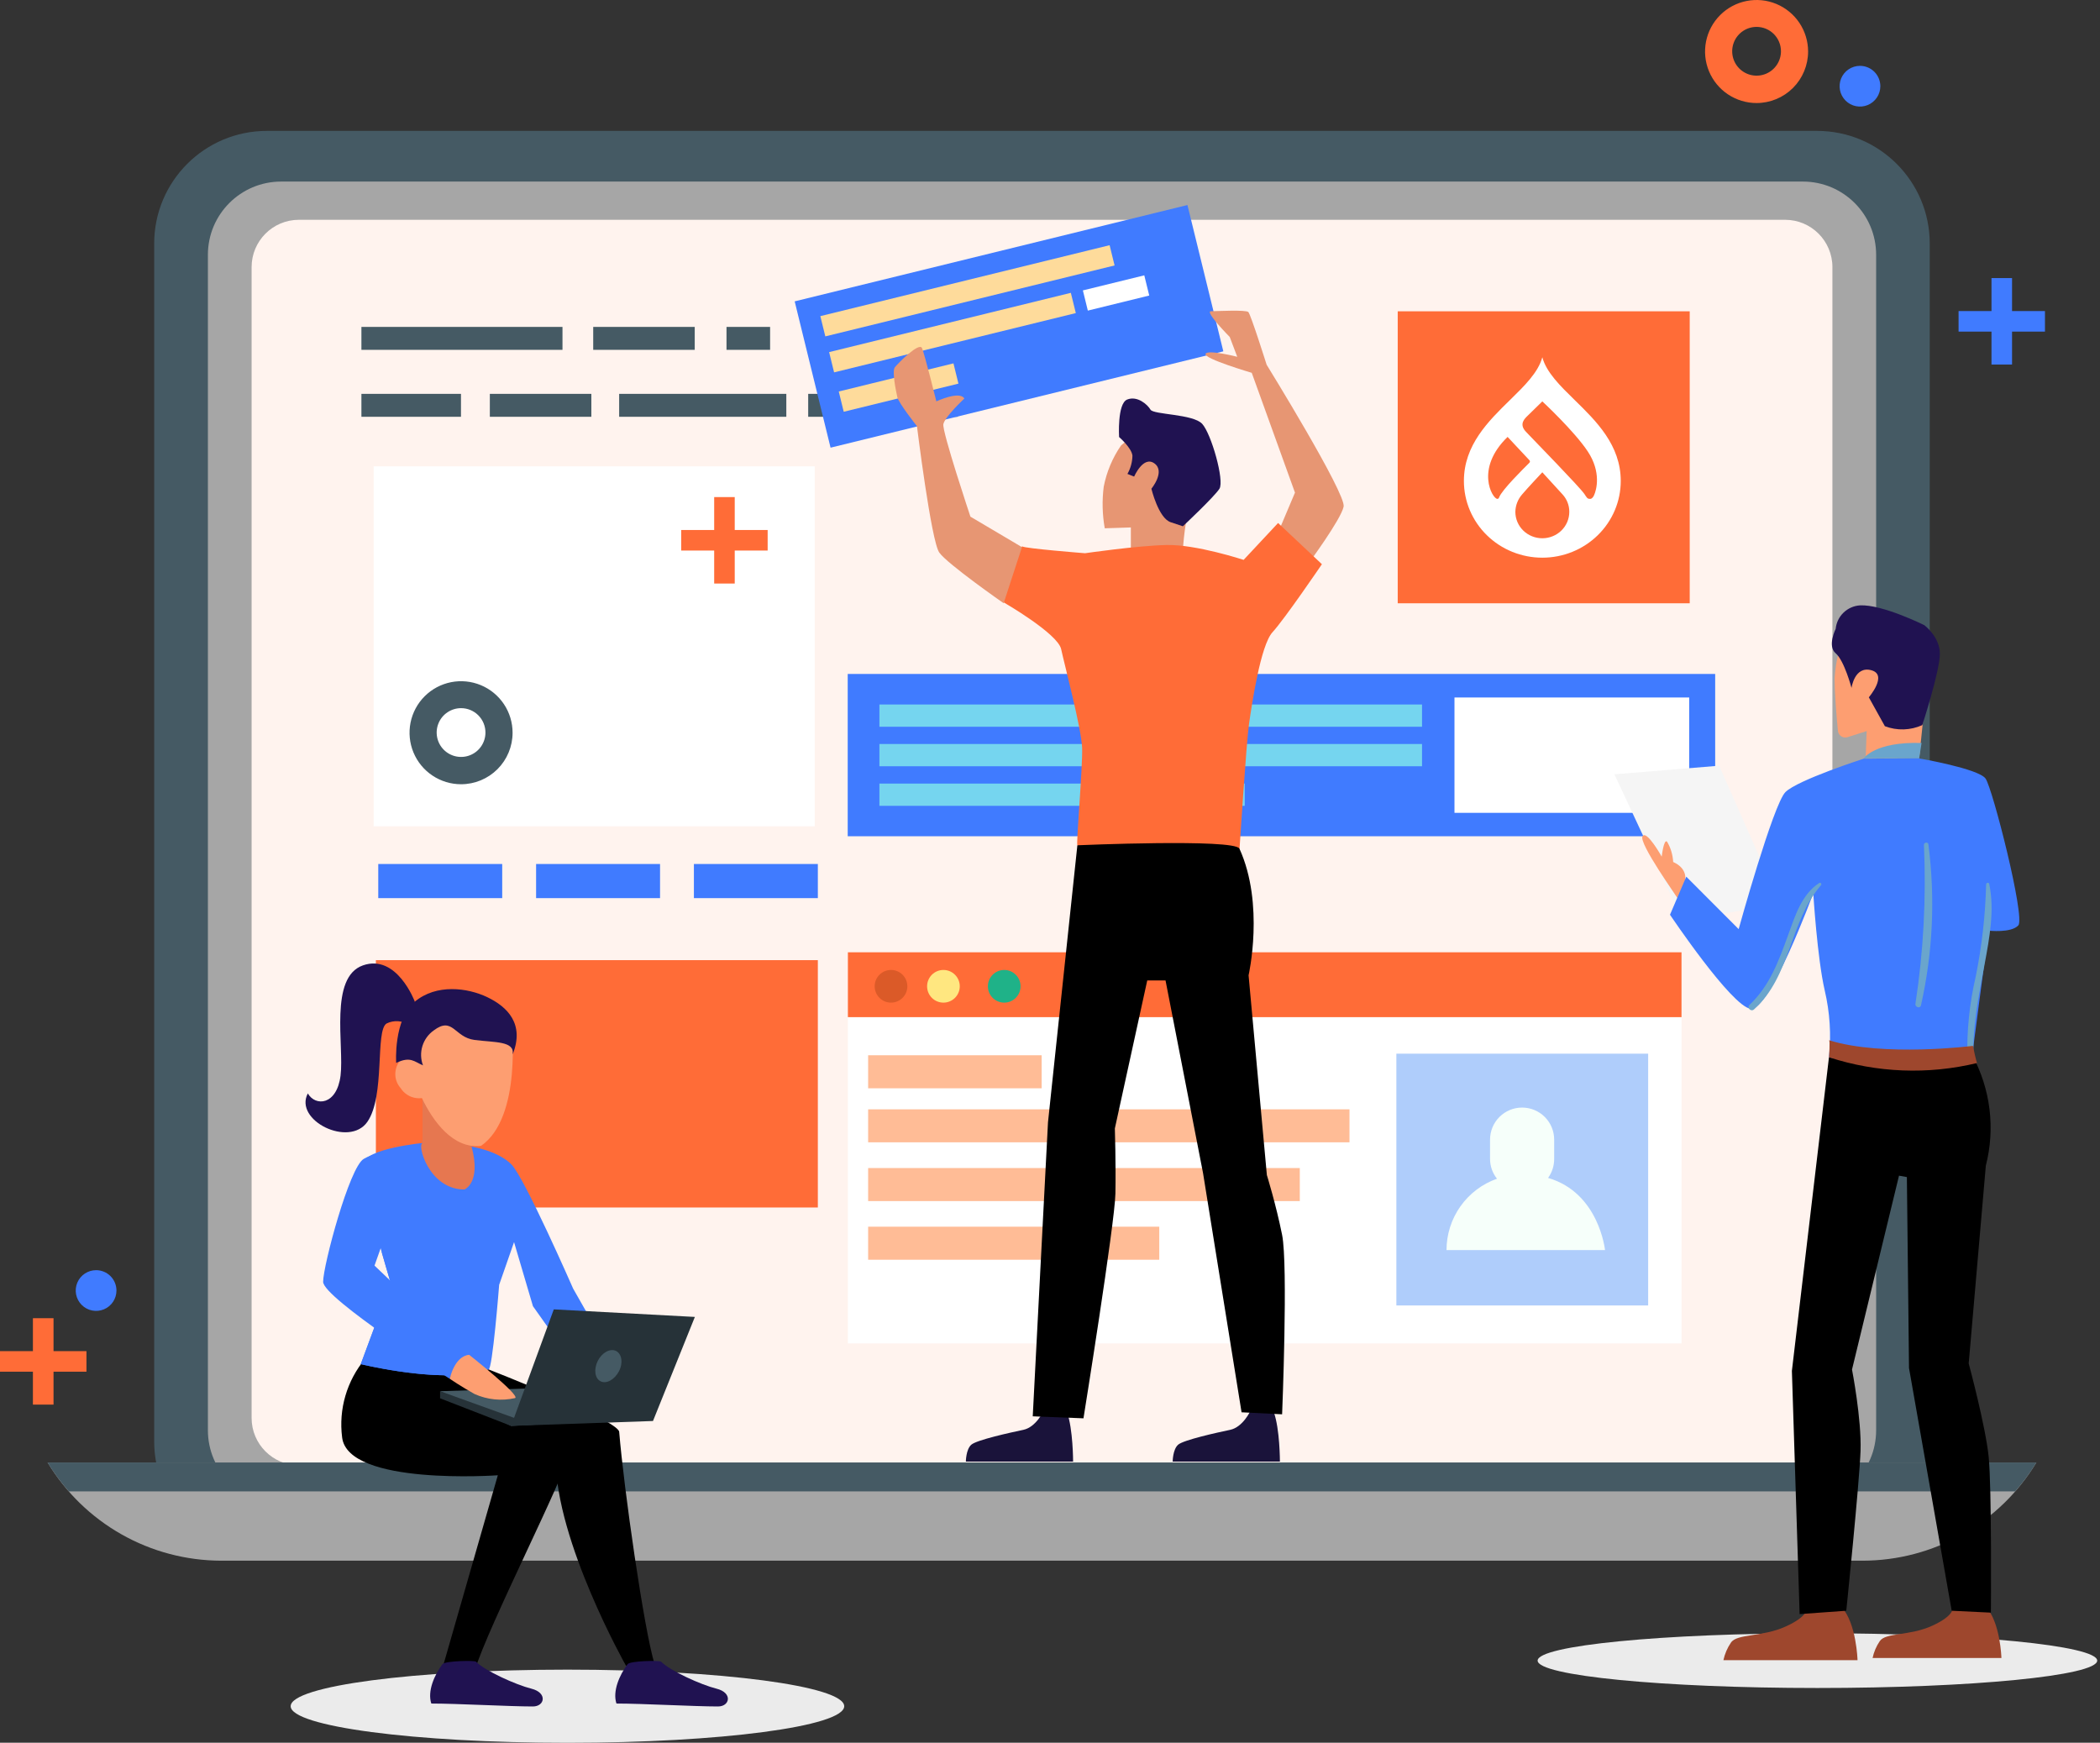 <svg width="241" height="200" viewBox="0 0 241 200" fill="none" xmlns="http://www.w3.org/2000/svg">
<rect x="0" y="0" width="241" height="200" fill="#333333" stroke="none"/>
<g clip-path="url(#clip0_1215_24980)">
<path d="M96.884 195.809C96.884 198.125 82.667 200.007 65.125 200.007C47.584 200.007 33.359 198.132 33.359 195.809C33.359 193.486 47.584 191.611 65.125 191.611C82.667 191.611 96.884 193.5 96.884 195.809Z" fill="#EBEBEB"/>
<path d="M208.57 193.717C226.303 193.717 240.679 192.31 240.679 190.575C240.679 188.84 226.303 187.434 208.57 187.434C190.837 187.434 176.461 188.84 176.461 190.575C176.461 192.31 190.837 193.717 208.57 193.717Z" fill="#EBEBEB"/>
<path d="M9.922 155.059H6.143V151.28H3.778V155.059H0V157.417H3.778V161.195H6.143V157.417H9.922V155.059Z" fill="#FF6C37"/>
<path d="M13.365 148.104C13.365 148.566 13.228 149.018 12.972 149.402C12.715 149.786 12.35 150.086 11.923 150.263C11.496 150.44 11.026 150.486 10.572 150.396C10.119 150.306 9.703 150.083 9.376 149.756C9.049 149.429 8.826 149.013 8.736 148.56C8.646 148.106 8.692 147.637 8.869 147.209C9.046 146.782 9.346 146.417 9.73 146.161C10.114 145.904 10.566 145.767 11.028 145.767C11.648 145.767 12.243 146.013 12.681 146.451C13.119 146.89 13.365 147.484 13.365 148.104Z" fill="#407BFF"/>
<path d="M208.529 15.022H30.626C23.484 15.022 17.695 20.811 17.695 27.953V165.428C17.695 172.569 23.484 178.359 30.626 178.359H208.529C215.671 178.359 221.46 172.569 221.46 165.428V27.953C221.46 20.811 215.671 15.022 208.529 15.022Z" fill="#455A64"/>
<path d="M215.309 164.141V29.24C215.309 24.599 211.546 20.837 206.905 20.837L32.262 20.837C27.621 20.837 23.859 24.599 23.859 29.24V164.141C23.859 168.782 27.621 172.544 32.262 172.544H206.905C211.546 172.544 215.309 168.782 215.309 164.141Z" fill="#A6A6A6"/>
<path d="M204.862 25.224H34.305C31.306 25.224 28.875 27.655 28.875 30.654V162.727C28.875 165.726 31.306 168.157 34.305 168.157H204.862C207.86 168.157 210.291 165.726 210.291 162.727V30.654C210.291 27.655 207.86 25.224 204.862 25.224Z" fill="#FFF3EE"/>
<path d="M5.465 167.842C7.536 171.273 10.457 174.112 13.945 176.085C17.433 178.059 21.37 179.099 25.378 179.107H213.784C217.792 179.099 221.73 178.059 225.218 176.085C228.706 174.112 231.626 171.273 233.697 167.842H5.465Z" fill="#A6A6A6"/>
<path d="M7.9 171.152H231.262C232.169 170.122 232.984 169.014 233.697 167.842H5.465C6.179 169.014 6.993 170.122 7.9 171.152Z" fill="#455A64"/>
<path d="M93.857 110.188H43.137V138.574H93.857V110.188Z" fill="#FF6C37"/>
<path d="M111.831 37.517H92.75V40.148H111.831V37.517Z" fill="#455A64"/>
<path d="M79.728 37.517H68.078V40.148H79.728V37.517Z" fill="#455A64"/>
<path d="M64.552 37.517H41.477V40.148H64.552V37.517Z" fill="#455A64"/>
<path d="M88.378 37.517H83.375V40.148H88.378V37.517Z" fill="#455A64"/>
<path d="M128.295 37.517H116.688V40.148H128.295V37.517Z" fill="#455A64"/>
<path d="M99.908 45.2H92.75V47.831H99.908V45.2Z" fill="#455A64"/>
<path d="M109.916 45.2H102.758V47.831H109.916V45.2Z" fill="#455A64"/>
<path d="M67.865 45.2H56.215V47.831H67.865V45.2Z" fill="#455A64"/>
<path d="M52.903 45.2H41.477V47.831H52.903V45.2Z" fill="#455A64"/>
<path d="M90.24 45.2H71.055V47.831H90.24V45.2Z" fill="#455A64"/>
<path d="M75.125 190.988C73.921 187.119 71.578 170.739 71.06 164.323C70.948 162.965 56.023 157.137 56.023 157.137C47.284 156.913 42.785 160.341 42.785 160.341L63.776 167.422C63.776 176.889 71.836 191.156 71.836 191.156L75.125 190.988Z" fill="black"/>
<path d="M57.131 169.305L50.904 190.995L54.459 191.772C56.012 186.636 64.982 169.144 65.192 167.045C65.297 166.149 65.234 165.463 64.905 165.19C64.576 164.917 54.515 158.893 51.611 158.242C47.7 157.361 41.892 155.954 41.892 155.954C40.859 157.192 40.093 158.629 39.64 160.176C39.187 161.723 39.058 163.346 39.261 164.945C39.898 170.543 57.131 169.305 57.131 169.305Z" fill="black"/>
<path d="M48.728 131.15C48.728 131.15 41.899 131.759 41.584 133.62C41.269 135.481 44.845 147.257 44.845 147.257L41.402 156.549C41.402 156.549 51.254 158.97 56.054 157.165C56.509 157.368 57.285 147.446 57.285 147.446L58.993 142.548L61.162 149.902L66.123 156.899L69.39 154.24L65.773 147.88C65.773 147.88 60.175 135.104 58.685 133.62C55.858 130.828 48.728 131.15 48.728 131.15Z" fill="#407BFF"/>
<path d="M54.134 131.64L53.609 124.643H48.488V131.199C47.837 131.276 49.187 136.51 53.308 136.51C53.294 136.489 55.233 135.789 54.134 131.64Z" fill="#E67750"/>
<path d="M43.76 143.542C44.362 145.641 44.845 147.257 44.845 147.257L41.402 156.549C41.402 156.549 48.896 158.389 53.997 157.662C53.542 157.326 47.497 153.254 47.203 151.476C46.552 147.726 43.76 143.542 43.76 143.542Z" fill="#407BFF"/>
<path d="M58.698 117.534C58.264 115.736 55.459 115.211 51.002 115.736C47.993 116.093 47.314 118.864 47.23 120.928H47.09C46.575 121.088 46.128 121.413 45.816 121.853C45.505 122.293 45.348 122.824 45.369 123.363C45.388 123.914 45.598 124.44 45.964 124.853C46.162 125.172 46.429 125.442 46.745 125.644C47.061 125.846 47.418 125.975 47.79 126.022C47.999 126.046 48.211 126.046 48.42 126.022C49.672 128.631 51.974 131.885 55.207 131.5C59.965 128.205 58.698 117.534 58.698 117.534Z" fill="#FD9E71"/>
<path d="M48.543 122.264C48.277 121.554 48.253 120.775 48.476 120.05C48.699 119.325 49.155 118.693 49.775 118.255C51.979 116.597 52.133 119.046 54.456 119.346C56.779 119.647 59.087 119.458 58.836 120.998C60.235 117.499 58.206 115.533 55.932 114.442C53.658 113.35 50.083 112.881 47.606 114.952C45.129 117.023 45.465 121.984 45.465 121.984C47.095 121.194 47.536 121.837 48.543 122.264Z" fill="#201251"/>
<path d="M47.606 114.952C47.606 114.952 45.549 109.425 41.651 110.789C37.754 112.154 39.51 120.011 39.083 123.433C38.657 126.854 36.201 127.001 35.326 125.483C33.696 128.575 40.077 131.724 42.155 128.75C44.233 125.777 43.037 118.255 44.366 117.457C44.789 117.249 45.261 117.16 45.731 117.2C46.201 117.241 46.651 117.41 47.032 117.688L47.606 114.952Z" fill="#201251"/>
<path d="M41.742 132.997C40.098 133.942 37.082 145.242 37.082 147.103C37.082 148.964 51.615 158.235 51.615 158.235C51.615 158.235 52.314 155.947 53.84 155.479C53.525 155.325 42.98 145.242 42.98 145.242L45.779 137.343C45.779 137.343 45.772 130.66 41.742 132.997Z" fill="#407BFF"/>
<path d="M50.504 159.656L65.316 159.201L74.937 162.769L58.655 163.637L50.504 159.656Z" fill="#455A64"/>
<path d="M58.655 163.637L50.504 160.474V159.656L59.299 162.825L58.655 163.637Z" fill="#263238"/>
<path d="M58.656 163.637L63.554 150.266L79.745 151.133L74.938 163.077L58.656 163.637Z" fill="#263238"/>
<path d="M68.598 156.185C68.122 157.144 68.262 158.193 68.927 158.522C69.591 158.851 70.515 158.34 71.026 157.382C71.536 156.423 71.361 155.367 70.697 155.038C70.032 154.709 69.08 155.22 68.598 156.185Z" fill="#455A64"/>
<path d="M53.842 155.479C53.842 155.479 59.734 160.139 59.118 160.446C57.555 160.802 55.919 160.638 54.458 159.978C53.059 159.208 51.617 158.235 51.617 158.235C51.617 158.235 52.135 155.64 53.842 155.479Z" fill="#FD9E71"/>
<path d="M54.62 190.694C55.662 191.751 59.224 193.36 60.98 193.794C62.855 194.263 62.526 195.837 61.155 195.837C58.454 195.837 52.458 195.501 49.498 195.501C49.036 194.102 49.834 192.24 50.779 190.981C51.065 190.596 54.466 190.54 54.62 190.694Z" fill="#201251"/>
<path d="M75.866 190.694C76.909 191.751 80.47 193.36 82.226 193.794C84.108 194.263 83.772 195.837 82.401 195.837C79.707 195.837 73.704 195.501 70.744 195.501C70.282 194.102 71.08 192.24 72.025 190.981C72.311 190.596 75.684 190.54 75.866 190.694Z" fill="#201251"/>
<path d="M57.635 99.153H43.41V103.072H57.635V99.153Z" fill="#407BFF"/>
<path d="M93.858 99.153H79.633V103.072H93.858V99.153Z" fill="#407BFF"/>
<path d="M75.748 99.153H61.523V103.072H75.748V99.153Z" fill="#407BFF"/>
<path d="M136.274 23.529L91.199 34.584L95.317 51.376L140.392 40.321L136.274 23.529Z" fill="#407BFF"/>
<path d="M127.341 28.139L94.144 36.28L94.715 38.604L127.911 30.463L127.341 28.139Z" fill="#FEDB9B"/>
<path d="M122.892 33.606L95.152 40.409L95.722 42.733L123.462 35.93L122.892 33.606Z" fill="#FEDB9B"/>
<path d="M109.421 41.701L96.258 44.929L96.828 47.254L109.991 44.025L109.421 41.701Z" fill="#FEDB9B"/>
<path d="M131.32 31.599L124.273 33.327L124.842 35.645L131.889 33.916L131.32 31.599Z" fill="white"/>
<path d="M93.502 53.52H42.879V94.829H93.502V53.52Z" fill="white"/>
<path d="M196.837 77.344H97.285V95.97H196.837V77.344Z" fill="#407BFF"/>
<path d="M193.856 80.045H166.918V93.283H193.856V80.045Z" fill="white"/>
<path d="M163.194 80.849H100.922V83.403H163.194V80.849Z" fill="#75D5EF"/>
<path d="M163.194 85.383H100.922V87.937H163.194V85.383Z" fill="#75D5EF"/>
<path d="M142.847 89.924H100.922V92.478H142.847V89.924Z" fill="#75D5EF"/>
<path d="M192.974 109.285H97.305V154.17H192.974V109.285Z" fill="white"/>
<path d="M192.974 109.285H97.305V116.73H192.974V109.285Z" fill="#FF6C37"/>
<path d="M154.87 127.309H99.629V131.094H154.87V127.309Z" fill="#FFBC96"/>
<path d="M149.167 134.047H99.629V137.839H149.167V134.047Z" fill="#FFBC96"/>
<path d="M133.039 140.778H99.629V144.57H133.039V140.778Z" fill="#FFBC96"/>
<path d="M119.542 121.103H99.629V124.895H119.542V121.103Z" fill="#FFBC96"/>
<path d="M189.147 120.921H160.25V149.818H189.147V120.921Z" fill="#AFCDFB"/>
<path d="M177.661 135.181C178.12 134.543 178.365 133.776 178.36 132.99V130.786C178.36 129.81 177.973 128.874 177.283 128.184C176.592 127.494 175.656 127.106 174.68 127.106C173.704 127.106 172.768 127.494 172.078 128.184C171.387 128.874 171 129.81 171 130.786V132.99C170.998 133.819 171.28 134.624 171.797 135.271C170.103 135.871 168.636 136.98 167.598 138.447C166.561 139.915 166.004 141.668 166.004 143.465H184.196C184.196 143.465 183.517 136.881 177.661 135.181Z" fill="#F6FFFA"/>
<path d="M102.254 115.064C103.29 115.064 104.129 114.225 104.129 113.189C104.129 112.154 103.29 111.314 102.254 111.314C101.218 111.314 100.379 112.154 100.379 113.189C100.379 114.225 101.218 115.064 102.254 115.064Z" fill="#DB5A28"/>
<path d="M108.27 115.064C109.305 115.064 110.145 114.225 110.145 113.189C110.145 112.154 109.305 111.314 108.27 111.314C107.234 111.314 106.395 112.154 106.395 113.189C106.395 114.225 107.234 115.064 108.27 115.064Z" fill="#FFE780"/>
<path d="M115.246 115.064C116.282 115.064 117.121 114.225 117.121 113.189C117.121 112.154 116.282 111.314 115.246 111.314C114.211 111.314 113.371 112.154 113.371 113.189C113.371 114.225 114.211 115.064 115.246 115.064Z" fill="#1FB288"/>
<path d="M193.915 35.726H160.406V69.234H193.915V35.726Z" fill="#FF6C37"/>
<path d="M207.318 184.572C207.318 184.572 207.605 185.453 204.904 186.671C202.203 187.888 199.349 187.469 198.649 188.504C198.232 189.116 197.937 189.802 197.781 190.526H213.174C213.174 190.526 213.063 186.279 211.32 184.39C211.523 184.81 207.318 184.572 207.318 184.572Z" fill="#9E472D"/>
<path d="M224.068 184.537C224.068 184.537 224.341 185.383 221.745 186.573C219.149 187.762 216.4 187.336 215.728 188.336C215.328 188.922 215.048 189.58 214.902 190.274H229.687C229.687 190.274 229.575 186.188 227.896 184.376C228.113 184.796 224.068 184.537 224.068 184.537Z" fill="#9E472D"/>
<path d="M204.291 103.701L193.124 105.668L185.273 88.861L197.294 87.874L204.291 103.701Z" fill="#F5F5F5"/>
<path d="M190.344 102.008C190.309 102.022 190.316 102.022 190.344 102.008V102.008Z" fill="#262845"/>
<path d="M212.019 72.173C211.16 73.94 210.658 75.859 210.543 77.82C210.543 79.702 210.781 82.431 210.928 83.9C210.944 84.023 210.986 84.14 211.052 84.245C211.118 84.349 211.207 84.438 211.311 84.504C211.415 84.571 211.532 84.614 211.654 84.63C211.777 84.647 211.901 84.636 212.019 84.6L214.223 83.9L214.104 87.091L220.248 86.986L221.584 74.09C221.584 74.09 216.434 68.493 212.019 72.173Z" fill="#FD9E71"/>
<path d="M212.484 78.946C212.484 78.946 212.827 76.392 214.758 76.917C216.689 77.442 214.471 80.024 214.471 80.024L216.312 83.34C217.001 83.603 217.735 83.728 218.472 83.706C219.209 83.684 219.935 83.517 220.608 83.214C220.608 83.214 222.623 77.001 222.623 75.035C222.623 73.069 220.839 71.746 220.839 71.746C220.839 71.746 216.039 69.353 213.464 69.472C212.752 69.516 212.079 69.812 211.566 70.307C211.053 70.802 210.734 71.464 210.665 72.173C210.665 72.173 209.678 74.139 210.665 74.972C211.652 75.805 212.484 78.946 212.484 78.946Z" fill="#201251"/>
<path d="M220.521 85.264L220.248 87.035H213.895C213.895 87.035 215.126 85.097 220.521 85.264Z" fill="#6AA5CC"/>
<path d="M193.367 101.133C193.367 101.133 193.814 99.734 192.016 98.922C191.974 98.101 191.734 97.302 191.317 96.593C190.939 96.215 190.701 98.307 190.701 98.307C190.701 98.307 188.945 95.179 188.497 95.977C188.049 96.774 192.464 102.932 192.583 103.177C192.702 103.422 193.367 101.133 193.367 101.133Z" fill="#FD9E71"/>
<path d="M209.895 121.334L205.641 157.326L206.529 185.236L211.882 184.852C211.882 184.852 213.393 170.158 213.519 166.499C213.645 162.839 212.54 157.172 212.54 157.172L217.934 134.922L218.837 135.083L219.082 157.004L223.98 184.852L228.479 185.069C228.479 185.069 228.591 170.711 228.22 167.149C227.849 163.588 225.932 156.472 225.932 156.472L227.898 133.774C228.995 129.502 228.437 124.974 226.338 121.096C225.883 121.131 209.895 121.334 209.895 121.334Z" fill="black"/>
<path d="M213.896 87.063C213.896 87.063 206.29 89.512 204.898 90.904C203.505 92.296 199.531 106.626 199.531 106.626L193.521 100.609L191.652 104.975C191.652 104.975 198.691 115.47 200.902 115.771C203.113 116.072 208.095 102.519 208.095 102.519C208.095 102.519 208.55 109.936 209.404 113.644C209.998 116.164 210.166 118.765 209.9 121.341C216.701 122.579 222.495 122.327 226.336 121.096L228.218 106.801C228.218 106.801 230.807 107.102 231.626 106.199C232.444 105.297 228.68 90.498 227.868 89.351C227.057 88.203 220.228 87.035 220.228 87.035L213.896 87.063Z" fill="#407BFF"/>
<path d="M221.304 96.886C221.262 96.593 220.787 96.669 220.794 96.956C221.068 103.052 220.743 109.159 219.821 115.19C219.758 115.596 220.367 115.785 220.458 115.365C221.819 109.303 222.105 103.048 221.304 96.886Z" fill="#6AA5CC"/>
<path d="M228.289 101.441C228.247 101.238 227.932 101.287 227.932 101.49C227.844 105.038 227.446 108.571 226.743 112.049C226.016 115.166 225.694 118.365 225.784 121.565C225.784 122.012 226.484 122.019 226.484 121.565C226.33 117.863 227.086 114.288 227.757 110.663C228.317 107.627 228.919 104.485 228.289 101.441Z" fill="#6AA5CC"/>
<path d="M208.789 101.329C206.746 102.631 205.99 105.171 205.2 107.333C204.136 110.258 203.1 113.133 200.778 115.323C200.435 115.652 200.945 116.156 201.295 115.841C205.549 112.014 205.347 105.758 208.992 101.574C209.083 101.448 208.943 101.231 208.789 101.329Z" fill="#6AA5CC"/>
<path d="M226.414 120.025C226.414 120.025 216.108 121.334 209.895 119.375C210.055 119.375 209.895 121.334 209.895 121.334C215.394 123.124 221.283 123.352 226.904 121.991C226.82 121.963 226.414 120.025 226.414 120.025Z" fill="#9E472D"/>
<path d="M119.765 161.916C119.765 161.916 118.911 163.784 117.435 164.092C115.959 164.4 112.082 165.253 111.466 165.799C110.851 166.345 110.844 167.737 110.844 167.737H123.151C123.151 167.737 123.151 164.008 122.452 162.07C122.711 162.077 119.765 161.916 119.765 161.916Z" fill="#1A133A"/>
<path d="M143.499 161.916C143.499 161.916 142.646 163.784 141.169 164.092C139.693 164.4 135.817 165.253 135.201 165.799C134.585 166.345 134.578 167.737 134.578 167.737H146.886C146.886 167.737 146.886 164.008 146.186 162.07C146.445 162.077 143.499 161.916 143.499 161.916Z" fill="#1A133A"/>
<path d="M141.988 40.946C141.988 40.946 138.56 40.071 138.35 40.617C138.14 41.163 143.653 42.786 143.653 42.786L148.614 56.535L146.753 60.936L150.167 64.659C150.167 64.659 153.89 59.621 154.198 58.144C154.506 56.668 145.361 41.856 145.361 41.856C145.361 41.856 143.541 36.083 143.261 35.81C142.982 35.537 139.707 35.705 138.965 35.719C138.224 35.733 141.127 38.672 141.127 38.672L141.988 40.946Z" fill="#E79673"/>
<path d="M128.652 51.12C127.671 52.545 126.995 54.158 126.665 55.856C126.464 57.444 126.504 59.053 126.784 60.628L129.778 60.53V63.329H135.74C135.799 62.228 135.916 61.13 136.09 60.041C136.32 58.872 137.951 56.668 137.951 56.668L135.278 49.104L131.437 48.755L128.652 51.12Z" fill="#E79673"/>
<path d="M130.157 54.695C130.157 54.695 131.207 52.253 132.487 53.184C133.767 54.114 132.137 56.087 132.137 56.087C132.137 56.087 132.949 59.467 134.348 59.929L135.748 60.397C135.748 60.397 139.358 57.018 139.946 56.087C140.534 55.157 139.015 49.79 137.966 48.643C136.916 47.495 132.368 47.6 132.032 47.012C131.696 46.425 130.521 45.389 129.359 45.851C128.198 46.313 128.429 50.154 128.429 50.154C128.429 50.154 129.863 51.392 129.961 52.288C129.948 53.025 129.751 53.746 129.387 54.387L130.157 54.695Z" fill="#201251"/>
<path d="M124.522 63.49C124.522 63.49 130.463 62.622 133.877 62.545C137.292 62.468 142.721 64.253 142.721 64.253L146.675 60.02L151.705 64.749C151.705 64.749 147.423 71.047 146.038 72.551C144.652 74.055 143.652 80.947 143.344 83.046C143.036 85.145 142.253 97.397 142.253 97.397C142.253 97.397 138.607 101.742 123.641 97.012C123.487 96.851 124.263 88.014 124.186 85.817C124.109 83.62 122.164 76.28 121.78 74.496C121.395 72.712 115.209 69.144 115.209 69.144C115.209 69.144 114.447 64.799 117.308 62.706C117.665 62.951 124.522 63.49 124.522 63.49Z" fill="#FF6C37"/>
<path d="M110.668 45.739C110.668 45.739 108.415 47.838 108.261 48.685C108.108 49.531 111.368 59.292 111.368 59.292L117.281 62.79L115.181 69.228C115.181 69.228 108.723 64.728 107.793 63.413C106.862 62.098 105.232 48.908 105.232 48.908C105.232 48.908 103.133 46.271 102.979 45.571C102.825 44.871 102.342 42.59 102.699 42.142C103.056 41.695 105.498 39.211 105.813 39.952C106.127 40.694 107.457 46.061 107.457 46.061C107.457 46.061 110.144 44.808 110.668 45.739Z" fill="#E79673"/>
<path d="M123.641 97.005L120.269 128.799L118.52 162.539L124.341 162.769C124.341 162.769 127.944 140.379 128.007 136.979C128.07 133.578 127.944 129.499 127.944 129.499L131.66 112.518H133.759L138.062 134.621L142.484 162.077L147.137 162.308C147.137 162.308 147.837 145.207 147.137 141.716C146.437 138.224 145.388 134.852 145.388 134.852L143.289 111.93C143.289 111.93 145.15 103.785 142.239 97.39C141.672 96.229 123.641 97.005 123.641 97.005Z" fill="black"/>
<path d="M88.097 60.824H84.319V57.046H81.961V60.824H78.176V63.182H81.961V66.968H84.319V63.182H88.097V60.824Z" fill="#FF6C37"/>
<path d="M52.912 90.001C51.743 90.001 50.599 89.654 49.627 89.004C48.654 88.355 47.897 87.431 47.449 86.35C47.002 85.269 46.885 84.08 47.114 82.933C47.343 81.786 47.907 80.732 48.734 79.906C49.562 79.079 50.616 78.517 51.763 78.289C52.911 78.062 54.1 78.18 55.18 78.629C56.26 79.077 57.183 79.836 57.832 80.809C58.481 81.783 58.826 82.926 58.825 84.096C58.823 85.663 58.199 87.165 57.091 88.272C55.982 89.379 54.479 90.001 52.912 90.001ZM52.912 81.269C52.359 81.269 51.818 81.433 51.358 81.741C50.897 82.049 50.538 82.486 50.327 82.997C50.115 83.508 50.059 84.071 50.167 84.614C50.275 85.157 50.542 85.656 50.933 86.047C51.325 86.439 51.824 86.705 52.366 86.813C52.909 86.921 53.472 86.866 53.983 86.654C54.495 86.442 54.932 86.083 55.239 85.623C55.547 85.163 55.711 84.622 55.711 84.068C55.711 83.326 55.416 82.614 54.891 82.089C54.367 81.564 53.655 81.269 52.912 81.269Z" fill="#455A64"/>
<path d="M234.684 35.698H230.906V31.913H228.548V35.698H224.77V38.056H228.548V41.835H230.906V38.056H234.684V35.698Z" fill="#407BFF"/>
<path d="M215.791 9.894C215.791 10.356 215.654 10.808 215.397 11.192C215.14 11.576 214.775 11.876 214.348 12.053C213.921 12.23 213.452 12.276 212.998 12.186C212.545 12.096 212.128 11.873 211.802 11.546C211.475 11.219 211.252 10.803 211.162 10.35C211.072 9.896 211.118 9.426 211.295 8.999C211.472 8.572 211.771 8.207 212.156 7.951C212.54 7.694 212.992 7.557 213.454 7.557C214.074 7.557 214.668 7.803 215.107 8.241C215.545 8.679 215.791 9.274 215.791 9.894Z" fill="#407BFF"/>
<path d="M201.588 11.825C200.419 11.825 199.276 11.478 198.303 10.828C197.331 10.179 196.573 9.255 196.126 8.175C195.678 7.095 195.561 5.906 195.789 4.759C196.018 3.612 196.581 2.559 197.408 1.732C198.234 0.905 199.288 0.342 200.435 0.114C201.582 -0.115 202.77 0.003 203.851 0.45C204.931 0.898 205.855 1.655 206.504 2.628C207.154 3.6 207.501 4.743 207.501 5.912C207.499 7.48 206.875 8.983 205.767 10.091C204.658 11.199 203.156 11.823 201.588 11.825ZM201.588 3.086C201.035 3.086 200.494 3.25 200.033 3.557C199.573 3.865 199.214 4.302 199.002 4.813C198.791 5.325 198.735 5.888 198.843 6.43C198.951 6.973 199.218 7.472 199.609 7.863C200.001 8.255 200.499 8.521 201.042 8.629C201.585 8.737 202.148 8.682 202.659 8.47C203.171 8.258 203.608 7.9 203.915 7.439C204.223 6.979 204.387 6.438 204.387 5.884C204.387 5.142 204.092 4.43 203.567 3.905C203.042 3.381 202.33 3.086 201.588 3.086Z" fill="#FF6C37"/>
<g clip-path="url(#clip1_1215_24980)">
<path d="M180.703 45.899C179.049 44.281 177.47 42.739 177 41C176.53 42.739 174.951 44.281 173.296 45.899C170.814 48.325 168 51.074 168 55.197C168 56.353 168.232 57.498 168.684 58.566C169.136 59.634 169.799 60.605 170.635 61.422C171.471 62.24 172.463 62.889 173.555 63.331C174.647 63.774 175.818 64.001 177 64.001C178.182 64.001 179.353 63.774 180.445 63.331C181.537 62.889 182.529 62.24 183.365 61.422C184.201 60.605 184.864 59.634 185.316 58.566C185.768 57.498 186 56.353 186 55.197C186 51.074 183.186 48.325 180.703 45.899ZM171.825 57.248C171.273 57.23 169.237 53.797 173.015 50.141L175.515 52.812C175.537 52.833 175.554 52.858 175.564 52.885C175.575 52.913 175.58 52.942 175.579 52.972C175.577 53.001 175.569 53.03 175.555 53.056C175.541 53.083 175.522 53.106 175.499 53.124C174.902 53.722 172.359 56.216 172.043 57.078C171.978 57.257 171.882 57.25 171.825 57.248ZM177 61.772C176.594 61.772 176.191 61.694 175.815 61.542C175.44 61.39 175.099 61.167 174.811 60.886C174.524 60.605 174.296 60.271 174.14 59.904C173.985 59.536 173.905 59.143 173.905 58.745C173.916 58.011 174.189 57.304 174.676 56.746C175.234 56.078 177 54.201 177 54.201C177 54.201 178.738 56.106 179.319 56.739C179.825 57.29 180.102 58.005 180.095 58.745C180.095 59.548 179.769 60.318 179.189 60.886C178.608 61.453 177.821 61.772 177 61.772ZM182.924 56.864C182.858 57.006 182.706 57.245 182.502 57.252C182.138 57.265 182.099 57.082 181.83 56.693C181.239 55.838 176.083 50.568 175.119 49.549C174.271 48.652 174.999 48.02 175.337 47.689C175.762 47.274 177 46.064 177 46.064C177 46.064 180.691 49.489 182.229 51.83C183.767 54.17 183.237 56.195 182.924 56.864Z" fill="white"/>
</g>
</g>
<defs>
<clipPath id="clip0_1215_24980">
<rect width="240.68" height="200" fill="white"/>
</clipPath>
<clipPath id="clip1_1215_24980">
<rect width="18" height="23" fill="white" transform="translate(168 41)"/>
</clipPath>
</defs>
</svg>
